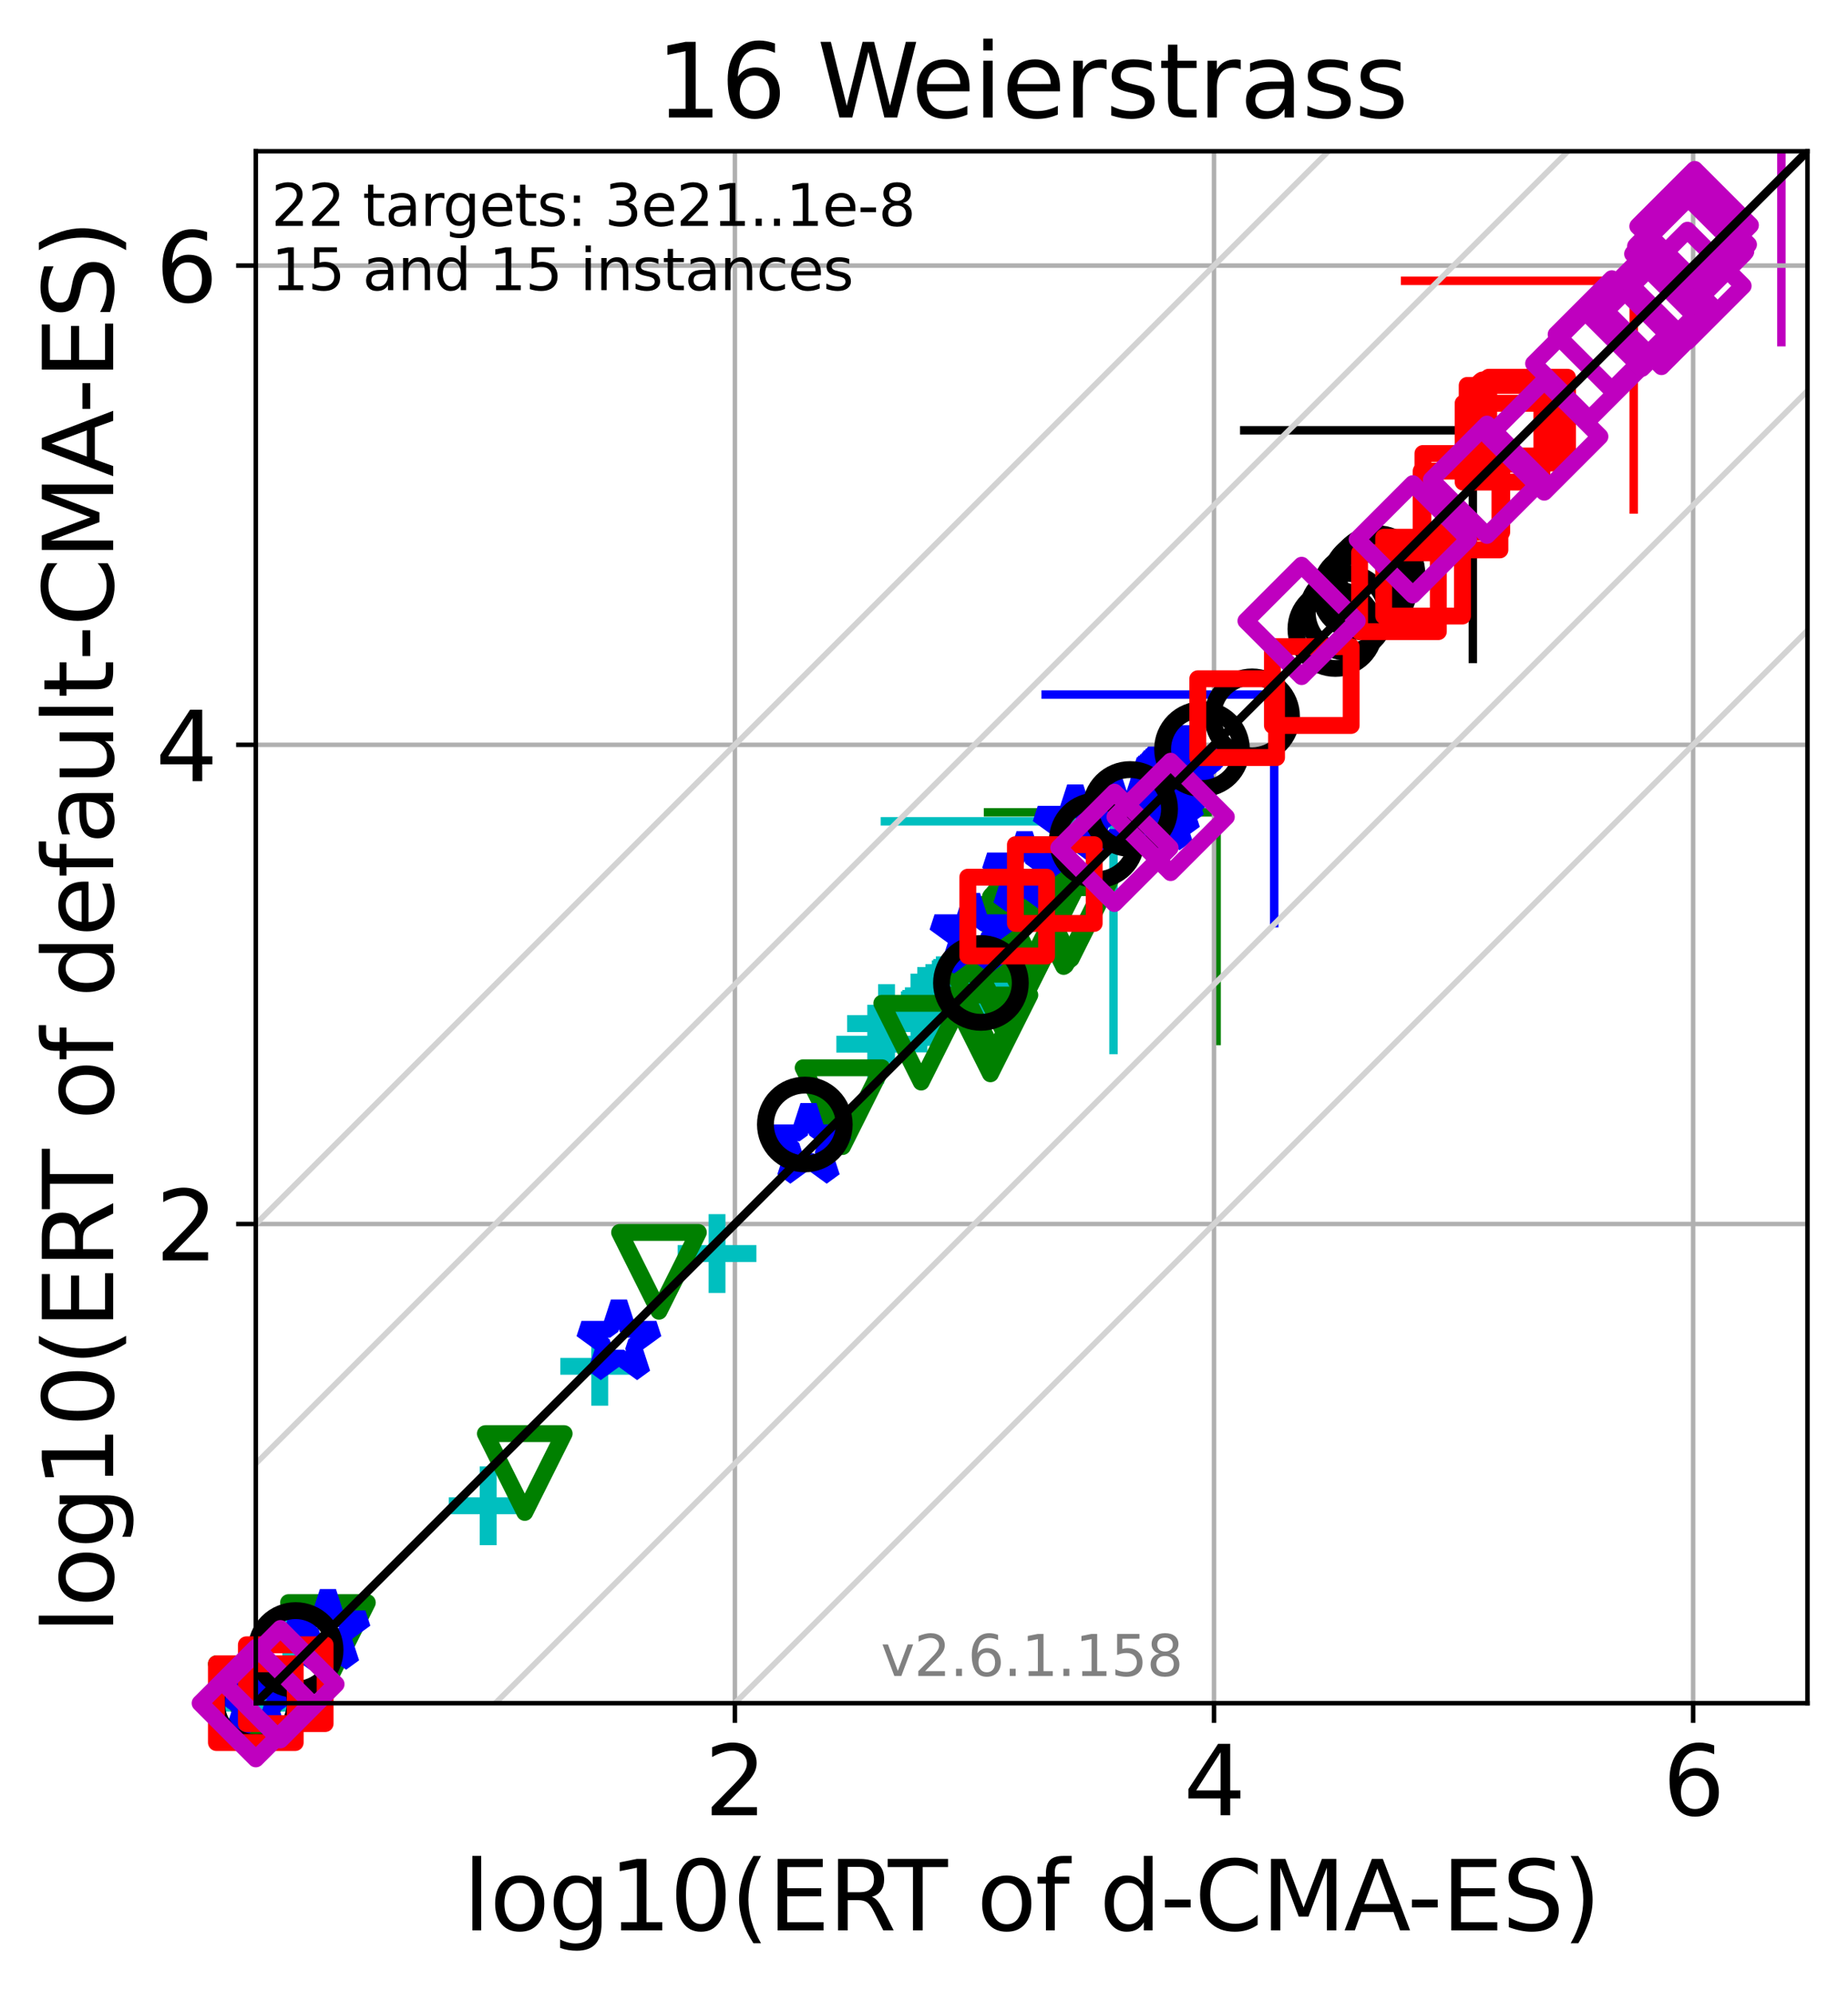 <?xml version="1.0" encoding="utf-8" standalone="no"?>
<!DOCTYPE svg PUBLIC "-//W3C//DTD SVG 1.1//EN"
  "http://www.w3.org/Graphics/SVG/1.1/DTD/svg11.dtd">
<svg xmlns:xlink="http://www.w3.org/1999/xlink" width="328.469pt" height="353.783pt" viewBox="0 0 328.469 353.783" xmlns="http://www.w3.org/2000/svg" version="1.1">
 <defs>
  <style type="text/css">*{stroke-linejoin: round; stroke-linecap: butt}</style>
 </defs>
 <g id="figure_1">
  <g id="patch_1">
   <path d="M 0 353.783 
L 328.469 353.783 
L 328.469 0 
L 0 0 
z
" style="fill: #ffffff"/>
  </g>
  <g id="axes_1">
   <g id="patch_2">
    <path d="M 45.469 302.677 
L 321.269 302.677 
L 321.269 26.877 
L 45.469 26.877 
z
" style="fill: #ffffff"/>
   </g>
   <g id="line2d_1">
    <path d="M 197.916 186.588 
L 197.916 145.958 
" clip-path="url(#p8fe6a2d545)" style="fill: none; stroke: #00bfbf; stroke-width: 1.5; stroke-linecap: square"/>
   </g>
   <g id="line2d_2">
    <path d="M 157.286 145.958 
L 197.916 145.958 
" clip-path="url(#p8fe6a2d545)" style="fill: none; stroke: #00bfbf; stroke-width: 1.5; stroke-linecap: square"/>
   </g>
   <g id="line2d_3">
    <path d="M 216.243 184.996 
L 216.243 144.366 
" clip-path="url(#p8fe6a2d545)" style="fill: none; stroke: #008000; stroke-width: 1.5; stroke-linecap: square"/>
   </g>
   <g id="line2d_4">
    <path d="M 175.612 144.366 
L 216.243 144.366 
" clip-path="url(#p8fe6a2d545)" style="fill: none; stroke: #008000; stroke-width: 1.5; stroke-linecap: square"/>
   </g>
   <g id="line2d_5">
    <path d="M 226.484 164.065 
L 226.484 123.434 
" clip-path="url(#p8fe6a2d545)" style="fill: none; stroke: #0000ff; stroke-width: 1.5; stroke-linecap: square"/>
   </g>
   <g id="line2d_6">
    <path d="M 185.854 123.434 
L 226.484 123.434 
" clip-path="url(#p8fe6a2d545)" style="fill: none; stroke: #0000ff; stroke-width: 1.5; stroke-linecap: square"/>
   </g>
   <g id="line2d_7">
    <path d="M 261.787 117.1 
L 261.787 76.469 
" clip-path="url(#p8fe6a2d545)" style="fill: none; stroke: #000000; stroke-width: 1.5; stroke-linecap: square"/>
   </g>
   <g id="line2d_8">
    <path d="M 221.156 76.469 
L 261.787 76.469 
" clip-path="url(#p8fe6a2d545)" style="fill: none; stroke: #000000; stroke-width: 1.5; stroke-linecap: square"/>
   </g>
   <g id="line2d_9">
    <path d="M 290.379 90.537 
L 290.379 49.906 
" clip-path="url(#p8fe6a2d545)" style="fill: none; stroke: #ff0000; stroke-width: 1.5; stroke-linecap: square"/>
   </g>
   <g id="line2d_10">
    <path d="M 249.748 49.906 
L 290.379 49.906 
" clip-path="url(#p8fe6a2d545)" style="fill: none; stroke: #ff0000; stroke-width: 1.5; stroke-linecap: square"/>
   </g>
   <g id="line2d_11">
    <path d="M 316.629 60.813 
L 316.629 20.182 
" clip-path="url(#p8fe6a2d545)" style="fill: none; stroke: #bf00bf; stroke-width: 1.5; stroke-linecap: square"/>
   </g>
   <g id="line2d_12">
    <path d="M 275.998 20.182 
L 316.629 20.182 
" clip-path="url(#p8fe6a2d545)" style="fill: none; stroke: #bf00bf; stroke-width: 1.5; stroke-linecap: square"/>
   </g>
   <g id="matplotlib.axis_1">
    <g id="xtick_1">
     <g id="line2d_13">
      <path d="M 130.627 302.677 
L 130.627 26.877 
" clip-path="url(#p8fe6a2d545)" style="fill: none; stroke: #b0b0b0; stroke-width: 0.8; stroke-linecap: square"/>
     </g>
     <g id="line2d_14">
      <defs>
       <path id="m1933fa9eb8" d="M 0 0 
L 0 3.5 
" style="stroke: #000000; stroke-width: 0.8"/>
      </defs>
      <g>
       <use xlink:href="#m1933fa9eb8" x="130.627" y="302.677" style="stroke: #000000; stroke-width: 0.8"/>
      </g>
     </g>
     <g id="text_1">
      <!-- 2 -->
      <g transform="translate(125.219 322.595)scale(0.17 -0.17)">
       <defs>
        <path id="DejaVuSans-32" d="M 1228 531 
L 3431 531 
L 3431 0 
L 469 0 
L 469 531 
Q 828 903 1448 1529 
Q 2069 2156 2228 2338 
Q 2531 2678 2651 2914 
Q 2772 3150 2772 3378 
Q 2772 3750 2511 3984 
Q 2250 4219 1831 4219 
Q 1534 4219 1204 4116 
Q 875 4013 500 3803 
L 500 4441 
Q 881 4594 1212 4672 
Q 1544 4750 1819 4750 
Q 2544 4750 2975 4387 
Q 3406 4025 3406 3419 
Q 3406 3131 3298 2873 
Q 3191 2616 2906 2266 
Q 2828 2175 2409 1742 
Q 1991 1309 1228 531 
z
" transform="scale(0.016)"/>
       </defs>
       <use xlink:href="#DejaVuSans-32"/>
      </g>
     </g>
    </g>
    <g id="xtick_2">
     <g id="line2d_15">
      <path d="M 215.784 302.677 
L 215.784 26.877 
" clip-path="url(#p8fe6a2d545)" style="fill: none; stroke: #b0b0b0; stroke-width: 0.8; stroke-linecap: square"/>
     </g>
     <g id="line2d_16">
      <g>
       <use xlink:href="#m1933fa9eb8" x="215.784" y="302.677" style="stroke: #000000; stroke-width: 0.8"/>
      </g>
     </g>
     <g id="text_2">
      <!-- 4 -->
      <g transform="translate(210.376 322.595)scale(0.17 -0.17)">
       <defs>
        <path id="DejaVuSans-34" d="M 2419 4116 
L 825 1625 
L 2419 1625 
L 2419 4116 
z
M 2253 4666 
L 3047 4666 
L 3047 1625 
L 3713 1625 
L 3713 1100 
L 3047 1100 
L 3047 0 
L 2419 0 
L 2419 1100 
L 313 1100 
L 313 1709 
L 2253 4666 
z
" transform="scale(0.016)"/>
       </defs>
       <use xlink:href="#DejaVuSans-34"/>
      </g>
     </g>
    </g>
    <g id="xtick_3">
     <g id="line2d_17">
      <path d="M 300.942 302.677 
L 300.942 26.877 
" clip-path="url(#p8fe6a2d545)" style="fill: none; stroke: #b0b0b0; stroke-width: 0.8; stroke-linecap: square"/>
     </g>
     <g id="line2d_18">
      <g>
       <use xlink:href="#m1933fa9eb8" x="300.942" y="302.677" style="stroke: #000000; stroke-width: 0.8"/>
      </g>
     </g>
     <g id="text_3">
      <!-- 6 -->
      <g transform="translate(295.534 322.595)scale(0.17 -0.17)">
       <defs>
        <path id="DejaVuSans-36" d="M 2113 2584 
Q 1688 2584 1439 2293 
Q 1191 2003 1191 1497 
Q 1191 994 1439 701 
Q 1688 409 2113 409 
Q 2538 409 2786 701 
Q 3034 994 3034 1497 
Q 3034 2003 2786 2293 
Q 2538 2584 2113 2584 
z
M 3366 4563 
L 3366 3988 
Q 3128 4100 2886 4159 
Q 2644 4219 2406 4219 
Q 1781 4219 1451 3797 
Q 1122 3375 1075 2522 
Q 1259 2794 1537 2939 
Q 1816 3084 2150 3084 
Q 2853 3084 3261 2657 
Q 3669 2231 3669 1497 
Q 3669 778 3244 343 
Q 2819 -91 2113 -91 
Q 1303 -91 875 529 
Q 447 1150 447 2328 
Q 447 3434 972 4092 
Q 1497 4750 2381 4750 
Q 2619 4750 2861 4703 
Q 3103 4656 3366 4563 
z
" transform="scale(0.016)"/>
       </defs>
       <use xlink:href="#DejaVuSans-36"/>
      </g>
     </g>
    </g>
    <g id="text_4">
     <!-- log10(ERT of d-CMA-ES) -->
     <g transform="translate(82.324 343.047)scale(0.17 -0.17)">
      <defs>
       <path id="DejaVuSans-6c" d="M 603 4863 
L 1178 4863 
L 1178 0 
L 603 0 
L 603 4863 
z
" transform="scale(0.016)"/>
       <path id="DejaVuSans-6f" d="M 1959 3097 
Q 1497 3097 1228 2736 
Q 959 2375 959 1747 
Q 959 1119 1226 758 
Q 1494 397 1959 397 
Q 2419 397 2687 759 
Q 2956 1122 2956 1747 
Q 2956 2369 2687 2733 
Q 2419 3097 1959 3097 
z
M 1959 3584 
Q 2709 3584 3137 3096 
Q 3566 2609 3566 1747 
Q 3566 888 3137 398 
Q 2709 -91 1959 -91 
Q 1206 -91 779 398 
Q 353 888 353 1747 
Q 353 2609 779 3096 
Q 1206 3584 1959 3584 
z
" transform="scale(0.016)"/>
       <path id="DejaVuSans-67" d="M 2906 1791 
Q 2906 2416 2648 2759 
Q 2391 3103 1925 3103 
Q 1463 3103 1205 2759 
Q 947 2416 947 1791 
Q 947 1169 1205 825 
Q 1463 481 1925 481 
Q 2391 481 2648 825 
Q 2906 1169 2906 1791 
z
M 3481 434 
Q 3481 -459 3084 -895 
Q 2688 -1331 1869 -1331 
Q 1566 -1331 1297 -1286 
Q 1028 -1241 775 -1147 
L 775 -588 
Q 1028 -725 1275 -790 
Q 1522 -856 1778 -856 
Q 2344 -856 2625 -561 
Q 2906 -266 2906 331 
L 2906 616 
Q 2728 306 2450 153 
Q 2172 0 1784 0 
Q 1141 0 747 490 
Q 353 981 353 1791 
Q 353 2603 747 3093 
Q 1141 3584 1784 3584 
Q 2172 3584 2450 3431 
Q 2728 3278 2906 2969 
L 2906 3500 
L 3481 3500 
L 3481 434 
z
" transform="scale(0.016)"/>
       <path id="DejaVuSans-31" d="M 794 531 
L 1825 531 
L 1825 4091 
L 703 3866 
L 703 4441 
L 1819 4666 
L 2450 4666 
L 2450 531 
L 3481 531 
L 3481 0 
L 794 0 
L 794 531 
z
" transform="scale(0.016)"/>
       <path id="DejaVuSans-30" d="M 2034 4250 
Q 1547 4250 1301 3770 
Q 1056 3291 1056 2328 
Q 1056 1369 1301 889 
Q 1547 409 2034 409 
Q 2525 409 2770 889 
Q 3016 1369 3016 2328 
Q 3016 3291 2770 3770 
Q 2525 4250 2034 4250 
z
M 2034 4750 
Q 2819 4750 3233 4129 
Q 3647 3509 3647 2328 
Q 3647 1150 3233 529 
Q 2819 -91 2034 -91 
Q 1250 -91 836 529 
Q 422 1150 422 2328 
Q 422 3509 836 4129 
Q 1250 4750 2034 4750 
z
" transform="scale(0.016)"/>
       <path id="DejaVuSans-28" d="M 1984 4856 
Q 1566 4138 1362 3434 
Q 1159 2731 1159 2009 
Q 1159 1288 1364 580 
Q 1569 -128 1984 -844 
L 1484 -844 
Q 1016 -109 783 600 
Q 550 1309 550 2009 
Q 550 2706 781 3412 
Q 1013 4119 1484 4856 
L 1984 4856 
z
" transform="scale(0.016)"/>
       <path id="DejaVuSans-45" d="M 628 4666 
L 3578 4666 
L 3578 4134 
L 1259 4134 
L 1259 2753 
L 3481 2753 
L 3481 2222 
L 1259 2222 
L 1259 531 
L 3634 531 
L 3634 0 
L 628 0 
L 628 4666 
z
" transform="scale(0.016)"/>
       <path id="DejaVuSans-52" d="M 2841 2188 
Q 3044 2119 3236 1894 
Q 3428 1669 3622 1275 
L 4263 0 
L 3584 0 
L 2988 1197 
Q 2756 1666 2539 1819 
Q 2322 1972 1947 1972 
L 1259 1972 
L 1259 0 
L 628 0 
L 628 4666 
L 2053 4666 
Q 2853 4666 3247 4331 
Q 3641 3997 3641 3322 
Q 3641 2881 3436 2590 
Q 3231 2300 2841 2188 
z
M 1259 4147 
L 1259 2491 
L 2053 2491 
Q 2509 2491 2742 2702 
Q 2975 2913 2975 3322 
Q 2975 3731 2742 3939 
Q 2509 4147 2053 4147 
L 1259 4147 
z
" transform="scale(0.016)"/>
       <path id="DejaVuSans-54" d="M -19 4666 
L 3928 4666 
L 3928 4134 
L 2272 4134 
L 2272 0 
L 1638 0 
L 1638 4134 
L -19 4134 
L -19 4666 
z
" transform="scale(0.016)"/>
       <path id="DejaVuSans-20" transform="scale(0.016)"/>
       <path id="DejaVuSans-66" d="M 2375 4863 
L 2375 4384 
L 1825 4384 
Q 1516 4384 1395 4259 
Q 1275 4134 1275 3809 
L 1275 3500 
L 2222 3500 
L 2222 3053 
L 1275 3053 
L 1275 0 
L 697 0 
L 697 3053 
L 147 3053 
L 147 3500 
L 697 3500 
L 697 3744 
Q 697 4328 969 4595 
Q 1241 4863 1831 4863 
L 2375 4863 
z
" transform="scale(0.016)"/>
       <path id="DejaVuSans-64" d="M 2906 2969 
L 2906 4863 
L 3481 4863 
L 3481 0 
L 2906 0 
L 2906 525 
Q 2725 213 2448 61 
Q 2172 -91 1784 -91 
Q 1150 -91 751 415 
Q 353 922 353 1747 
Q 353 2572 751 3078 
Q 1150 3584 1784 3584 
Q 2172 3584 2448 3432 
Q 2725 3281 2906 2969 
z
M 947 1747 
Q 947 1113 1208 752 
Q 1469 391 1925 391 
Q 2381 391 2643 752 
Q 2906 1113 2906 1747 
Q 2906 2381 2643 2742 
Q 2381 3103 1925 3103 
Q 1469 3103 1208 2742 
Q 947 2381 947 1747 
z
" transform="scale(0.016)"/>
       <path id="DejaVuSans-2d" d="M 313 2009 
L 1997 2009 
L 1997 1497 
L 313 1497 
L 313 2009 
z
" transform="scale(0.016)"/>
       <path id="DejaVuSans-43" d="M 4122 4306 
L 4122 3641 
Q 3803 3938 3442 4084 
Q 3081 4231 2675 4231 
Q 1875 4231 1450 3742 
Q 1025 3253 1025 2328 
Q 1025 1406 1450 917 
Q 1875 428 2675 428 
Q 3081 428 3442 575 
Q 3803 722 4122 1019 
L 4122 359 
Q 3791 134 3420 21 
Q 3050 -91 2638 -91 
Q 1578 -91 968 557 
Q 359 1206 359 2328 
Q 359 3453 968 4101 
Q 1578 4750 2638 4750 
Q 3056 4750 3426 4639 
Q 3797 4528 4122 4306 
z
" transform="scale(0.016)"/>
       <path id="DejaVuSans-4d" d="M 628 4666 
L 1569 4666 
L 2759 1491 
L 3956 4666 
L 4897 4666 
L 4897 0 
L 4281 0 
L 4281 4097 
L 3078 897 
L 2444 897 
L 1241 4097 
L 1241 0 
L 628 0 
L 628 4666 
z
" transform="scale(0.016)"/>
       <path id="DejaVuSans-41" d="M 2188 4044 
L 1331 1722 
L 3047 1722 
L 2188 4044 
z
M 1831 4666 
L 2547 4666 
L 4325 0 
L 3669 0 
L 3244 1197 
L 1141 1197 
L 716 0 
L 50 0 
L 1831 4666 
z
" transform="scale(0.016)"/>
       <path id="DejaVuSans-53" d="M 3425 4513 
L 3425 3897 
Q 3066 4069 2747 4153 
Q 2428 4238 2131 4238 
Q 1616 4238 1336 4038 
Q 1056 3838 1056 3469 
Q 1056 3159 1242 3001 
Q 1428 2844 1947 2747 
L 2328 2669 
Q 3034 2534 3370 2195 
Q 3706 1856 3706 1288 
Q 3706 609 3251 259 
Q 2797 -91 1919 -91 
Q 1588 -91 1214 -16 
Q 841 59 441 206 
L 441 856 
Q 825 641 1194 531 
Q 1563 422 1919 422 
Q 2459 422 2753 634 
Q 3047 847 3047 1241 
Q 3047 1584 2836 1778 
Q 2625 1972 2144 2069 
L 1759 2144 
Q 1053 2284 737 2584 
Q 422 2884 422 3419 
Q 422 4038 858 4394 
Q 1294 4750 2059 4750 
Q 2388 4750 2728 4690 
Q 3069 4631 3425 4513 
z
" transform="scale(0.016)"/>
       <path id="DejaVuSans-29" d="M 513 4856 
L 1013 4856 
Q 1481 4119 1714 3412 
Q 1947 2706 1947 2009 
Q 1947 1309 1714 600 
Q 1481 -109 1013 -844 
L 513 -844 
Q 928 -128 1133 580 
Q 1338 1288 1338 2009 
Q 1338 2731 1133 3434 
Q 928 4138 513 4856 
z
" transform="scale(0.016)"/>
      </defs>
      <use xlink:href="#DejaVuSans-6c"/>
      <use xlink:href="#DejaVuSans-6f" x="27.783"/>
      <use xlink:href="#DejaVuSans-67" x="88.965"/>
      <use xlink:href="#DejaVuSans-31" x="152.441"/>
      <use xlink:href="#DejaVuSans-30" x="216.064"/>
      <use xlink:href="#DejaVuSans-28" x="279.688"/>
      <use xlink:href="#DejaVuSans-45" x="318.701"/>
      <use xlink:href="#DejaVuSans-52" x="381.885"/>
      <use xlink:href="#DejaVuSans-54" x="444.117"/>
      <use xlink:href="#DejaVuSans-20" x="505.201"/>
      <use xlink:href="#DejaVuSans-6f" x="536.988"/>
      <use xlink:href="#DejaVuSans-66" x="598.17"/>
      <use xlink:href="#DejaVuSans-20" x="633.375"/>
      <use xlink:href="#DejaVuSans-64" x="665.162"/>
      <use xlink:href="#DejaVuSans-2d" x="728.639"/>
      <use xlink:href="#DejaVuSans-43" x="764.723"/>
      <use xlink:href="#DejaVuSans-4d" x="834.547"/>
      <use xlink:href="#DejaVuSans-41" x="920.826"/>
      <use xlink:href="#DejaVuSans-2d" x="986.984"/>
      <use xlink:href="#DejaVuSans-45" x="1023.068"/>
      <use xlink:href="#DejaVuSans-53" x="1086.252"/>
      <use xlink:href="#DejaVuSans-29" x="1149.729"/>
     </g>
    </g>
   </g>
   <g id="matplotlib.axis_2">
    <g id="ytick_1">
     <g id="line2d_19">
      <path d="M 45.469 217.52 
L 321.269 217.52 
" clip-path="url(#p8fe6a2d545)" style="fill: none; stroke: #b0b0b0; stroke-width: 0.8; stroke-linecap: square"/>
     </g>
     <g id="line2d_20">
      <defs>
       <path id="mabf3a141b1" d="M 0 0 
L -3.5 0 
" style="stroke: #000000; stroke-width: 0.8"/>
      </defs>
      <g>
       <use xlink:href="#mabf3a141b1" x="45.469" y="217.52" style="stroke: #000000; stroke-width: 0.8"/>
      </g>
     </g>
     <g id="text_5">
      <!-- 2 -->
      <g transform="translate(27.653 223.978)scale(0.17 -0.17)">
       <use xlink:href="#DejaVuSans-32"/>
      </g>
     </g>
    </g>
    <g id="ytick_2">
     <g id="line2d_21">
      <path d="M 45.469 132.362 
L 321.269 132.362 
" clip-path="url(#p8fe6a2d545)" style="fill: none; stroke: #b0b0b0; stroke-width: 0.8; stroke-linecap: square"/>
     </g>
     <g id="line2d_22">
      <g>
       <use xlink:href="#mabf3a141b1" x="45.469" y="132.362" style="stroke: #000000; stroke-width: 0.8"/>
      </g>
     </g>
     <g id="text_6">
      <!-- 4 -->
      <g transform="translate(27.653 138.821)scale(0.17 -0.17)">
       <use xlink:href="#DejaVuSans-34"/>
      </g>
     </g>
    </g>
    <g id="ytick_3">
     <g id="line2d_23">
      <path d="M 45.469 47.204 
L 321.269 47.204 
" clip-path="url(#p8fe6a2d545)" style="fill: none; stroke: #b0b0b0; stroke-width: 0.8; stroke-linecap: square"/>
     </g>
     <g id="line2d_24">
      <g>
       <use xlink:href="#mabf3a141b1" x="45.469" y="47.204" style="stroke: #000000; stroke-width: 0.8"/>
      </g>
     </g>
     <g id="text_7">
      <!-- 6 -->
      <g transform="translate(27.653 53.663)scale(0.17 -0.17)">
       <use xlink:href="#DejaVuSans-36"/>
      </g>
     </g>
    </g>
    <g id="text_8">
     <!-- log10(ERT of default-CMA-ES) -->
     <g transform="translate(20.117 290.334)rotate(-90)scale(0.17 -0.17)">
      <defs>
       <path id="DejaVuSans-65" d="M 3597 1894 
L 3597 1613 
L 953 1613 
Q 991 1019 1311 708 
Q 1631 397 2203 397 
Q 2534 397 2845 478 
Q 3156 559 3463 722 
L 3463 178 
Q 3153 47 2828 -22 
Q 2503 -91 2169 -91 
Q 1331 -91 842 396 
Q 353 884 353 1716 
Q 353 2575 817 3079 
Q 1281 3584 2069 3584 
Q 2775 3584 3186 3129 
Q 3597 2675 3597 1894 
z
M 3022 2063 
Q 3016 2534 2758 2815 
Q 2500 3097 2075 3097 
Q 1594 3097 1305 2825 
Q 1016 2553 972 2059 
L 3022 2063 
z
" transform="scale(0.016)"/>
       <path id="DejaVuSans-61" d="M 2194 1759 
Q 1497 1759 1228 1600 
Q 959 1441 959 1056 
Q 959 750 1161 570 
Q 1363 391 1709 391 
Q 2188 391 2477 730 
Q 2766 1069 2766 1631 
L 2766 1759 
L 2194 1759 
z
M 3341 1997 
L 3341 0 
L 2766 0 
L 2766 531 
Q 2569 213 2275 61 
Q 1981 -91 1556 -91 
Q 1019 -91 701 211 
Q 384 513 384 1019 
Q 384 1609 779 1909 
Q 1175 2209 1959 2209 
L 2766 2209 
L 2766 2266 
Q 2766 2663 2505 2880 
Q 2244 3097 1772 3097 
Q 1472 3097 1187 3025 
Q 903 2953 641 2809 
L 641 3341 
Q 956 3463 1253 3523 
Q 1550 3584 1831 3584 
Q 2591 3584 2966 3190 
Q 3341 2797 3341 1997 
z
" transform="scale(0.016)"/>
       <path id="DejaVuSans-75" d="M 544 1381 
L 544 3500 
L 1119 3500 
L 1119 1403 
Q 1119 906 1312 657 
Q 1506 409 1894 409 
Q 2359 409 2629 706 
Q 2900 1003 2900 1516 
L 2900 3500 
L 3475 3500 
L 3475 0 
L 2900 0 
L 2900 538 
Q 2691 219 2414 64 
Q 2138 -91 1772 -91 
Q 1169 -91 856 284 
Q 544 659 544 1381 
z
M 1991 3584 
L 1991 3584 
z
" transform="scale(0.016)"/>
       <path id="DejaVuSans-74" d="M 1172 4494 
L 1172 3500 
L 2356 3500 
L 2356 3053 
L 1172 3053 
L 1172 1153 
Q 1172 725 1289 603 
Q 1406 481 1766 481 
L 2356 481 
L 2356 0 
L 1766 0 
Q 1100 0 847 248 
Q 594 497 594 1153 
L 594 3053 
L 172 3053 
L 172 3500 
L 594 3500 
L 594 4494 
L 1172 4494 
z
" transform="scale(0.016)"/>
      </defs>
      <use xlink:href="#DejaVuSans-6c"/>
      <use xlink:href="#DejaVuSans-6f" x="27.783"/>
      <use xlink:href="#DejaVuSans-67" x="88.965"/>
      <use xlink:href="#DejaVuSans-31" x="152.441"/>
      <use xlink:href="#DejaVuSans-30" x="216.064"/>
      <use xlink:href="#DejaVuSans-28" x="279.688"/>
      <use xlink:href="#DejaVuSans-45" x="318.701"/>
      <use xlink:href="#DejaVuSans-52" x="381.885"/>
      <use xlink:href="#DejaVuSans-54" x="444.117"/>
      <use xlink:href="#DejaVuSans-20" x="505.201"/>
      <use xlink:href="#DejaVuSans-6f" x="536.988"/>
      <use xlink:href="#DejaVuSans-66" x="598.17"/>
      <use xlink:href="#DejaVuSans-20" x="633.375"/>
      <use xlink:href="#DejaVuSans-64" x="665.162"/>
      <use xlink:href="#DejaVuSans-65" x="728.639"/>
      <use xlink:href="#DejaVuSans-66" x="790.162"/>
      <use xlink:href="#DejaVuSans-61" x="825.367"/>
      <use xlink:href="#DejaVuSans-75" x="886.646"/>
      <use xlink:href="#DejaVuSans-6c" x="950.025"/>
      <use xlink:href="#DejaVuSans-74" x="977.809"/>
      <use xlink:href="#DejaVuSans-2d" x="1017.018"/>
      <use xlink:href="#DejaVuSans-43" x="1053.102"/>
      <use xlink:href="#DejaVuSans-4d" x="1122.926"/>
      <use xlink:href="#DejaVuSans-41" x="1209.205"/>
      <use xlink:href="#DejaVuSans-2d" x="1275.363"/>
      <use xlink:href="#DejaVuSans-45" x="1311.447"/>
      <use xlink:href="#DejaVuSans-53" x="1374.631"/>
      <use xlink:href="#DejaVuSans-29" x="1438.107"/>
     </g>
    </g>
   </g>
   <g id="line2d_25">
    <defs>
     <path id="mf37c56d6c2" d="M -7 0 
L 7 0 
M 0 7 
L 0 -7 
" style="stroke: #00bfbf; stroke-width: 3"/>
    </defs>
    <g>
     <use xlink:href="#mf37c56d6c2" x="45.469" y="302.677" style="fill-opacity: 0; stroke: #00bfbf; stroke-width: 3"/>
     <use xlink:href="#mf37c56d6c2" x="51.691" y="291.808" style="fill-opacity: 0; stroke: #00bfbf; stroke-width: 3"/>
     <use xlink:href="#mf37c56d6c2" x="86.772" y="267.596" style="fill-opacity: 0; stroke: #00bfbf; stroke-width: 3"/>
     <use xlink:href="#mf37c56d6c2" x="106.597" y="242.813" style="fill-opacity: 0; stroke: #00bfbf; stroke-width: 3"/>
     <use xlink:href="#mf37c56d6c2" x="127.447" y="222.774" style="fill-opacity: 0; stroke: #00bfbf; stroke-width: 3"/>
     <use xlink:href="#mf37c56d6c2" x="155.657" y="185.562" style="fill-opacity: 0; stroke: #00bfbf; stroke-width: 3"/>
     <use xlink:href="#mf37c56d6c2" x="157.573" y="181.906" style="fill-opacity: 0; stroke: #00bfbf; stroke-width: 3"/>
     <use xlink:href="#mf37c56d6c2" x="163.329" y="180.029" style="fill-opacity: 0; stroke: #00bfbf; stroke-width: 3"/>
     <use xlink:href="#mf37c56d6c2" x="164.538" y="178.868" style="fill-opacity: 0; stroke: #00bfbf; stroke-width: 3"/>
     <use xlink:href="#mf37c56d6c2" x="165.981" y="178.345" style="fill-opacity: 0; stroke: #00bfbf; stroke-width: 3"/>
     <use xlink:href="#mf37c56d6c2" x="167.126" y="177.685" style="fill-opacity: 0; stroke: #00bfbf; stroke-width: 3"/>
     <use xlink:href="#mf37c56d6c2" x="167.381" y="177.424" style="fill-opacity: 0; stroke: #00bfbf; stroke-width: 3"/>
     <use xlink:href="#mf37c56d6c2" x="167.843" y="176.962" style="fill-opacity: 0; stroke: #00bfbf; stroke-width: 3"/>
     <use xlink:href="#mf37c56d6c2" x="173.16" y="176.512" style="fill-opacity: 0; stroke: #00bfbf; stroke-width: 3"/>
     <use xlink:href="#mf37c56d6c2" x="173.447" y="176.193" style="fill-opacity: 0; stroke: #00bfbf; stroke-width: 3"/>
     <use xlink:href="#mf37c56d6c2" x="173.941" y="175.589" style="fill-opacity: 0; stroke: #00bfbf; stroke-width: 3"/>
     <use xlink:href="#mf37c56d6c2" x="174.395" y="175.198" style="fill-opacity: 0; stroke: #00bfbf; stroke-width: 3"/>
     <use xlink:href="#mf37c56d6c2" x="174.816" y="175.109" style="fill-opacity: 0; stroke: #00bfbf; stroke-width: 3"/>
     <use xlink:href="#mf37c56d6c2" x="175.329" y="174.622" style="fill-opacity: 0; stroke: #00bfbf; stroke-width: 3"/>
     <use xlink:href="#mf37c56d6c2" x="175.573" y="174.306" style="fill-opacity: 0; stroke: #00bfbf; stroke-width: 3"/>
     <use xlink:href="#mf37c56d6c2" x="175.887" y="173.94" style="fill-opacity: 0; stroke: #00bfbf; stroke-width: 3"/>
     <use xlink:href="#mf37c56d6c2" x="176.111" y="173.751" style="fill-opacity: 0; stroke: #00bfbf; stroke-width: 3"/>
    </g>
   </g>
   <g id="line2d_26">
    <defs>
     <path id="mb32321532d" d="M -0 7 
L 7 -7 
L -7 -7 
z
" style="stroke: #008000; stroke-width: 3; stroke-linejoin: miter"/>
    </defs>
    <g>
     <use xlink:href="#mb32321532d" x="45.469" y="302.677" style="fill-opacity: 0; stroke: #008000; stroke-width: 3; stroke-linejoin: miter"/>
     <use xlink:href="#mb32321532d" x="58.287" y="291.808" style="fill-opacity: 0; stroke: #008000; stroke-width: 3; stroke-linejoin: miter"/>
     <use xlink:href="#mb32321532d" x="93.275" y="261.775" style="fill-opacity: 0; stroke: #008000; stroke-width: 3; stroke-linejoin: miter"/>
     <use xlink:href="#mb32321532d" x="117.131" y="226.024" style="fill-opacity: 0; stroke: #008000; stroke-width: 3; stroke-linejoin: miter"/>
     <use xlink:href="#mb32321532d" x="149.758" y="196.758" style="fill-opacity: 0; stroke: #008000; stroke-width: 3; stroke-linejoin: miter"/>
     <use xlink:href="#mb32321532d" x="163.733" y="185.301" style="fill-opacity: 0; stroke: #008000; stroke-width: 3; stroke-linejoin: miter"/>
     <use xlink:href="#mb32321532d" x="176.041" y="183.83" style="fill-opacity: 0; stroke: #008000; stroke-width: 3; stroke-linejoin: miter"/>
     <use xlink:href="#mb32321532d" x="176.682" y="180.131" style="fill-opacity: 0; stroke: #008000; stroke-width: 3; stroke-linejoin: miter"/>
     <use xlink:href="#mb32321532d" x="178.706" y="176.919" style="fill-opacity: 0; stroke: #008000; stroke-width: 3; stroke-linejoin: miter"/>
     <use xlink:href="#mb32321532d" x="179.175" y="175.987" style="fill-opacity: 0; stroke: #008000; stroke-width: 3; stroke-linejoin: miter"/>
     <use xlink:href="#mb32321532d" x="181.054" y="168.257" style="fill-opacity: 0; stroke: #008000; stroke-width: 3; stroke-linejoin: miter"/>
     <use xlink:href="#mb32321532d" x="181.647" y="167.745" style="fill-opacity: 0; stroke: #008000; stroke-width: 3; stroke-linejoin: miter"/>
     <use xlink:href="#mb32321532d" x="183.034" y="166.389" style="fill-opacity: 0; stroke: #008000; stroke-width: 3; stroke-linejoin: miter"/>
     <use xlink:href="#mb32321532d" x="183.28" y="166.053" style="fill-opacity: 0; stroke: #008000; stroke-width: 3; stroke-linejoin: miter"/>
     <use xlink:href="#mb32321532d" x="183.716" y="165.562" style="fill-opacity: 0; stroke: #008000; stroke-width: 3; stroke-linejoin: miter"/>
     <use xlink:href="#mb32321532d" x="184.107" y="165.099" style="fill-opacity: 0; stroke: #008000; stroke-width: 3; stroke-linejoin: miter"/>
     <use xlink:href="#mb32321532d" x="189.058" y="164.753" style="fill-opacity: 0; stroke: #008000; stroke-width: 3; stroke-linejoin: miter"/>
     <use xlink:href="#mb32321532d" x="189.369" y="164.541" style="fill-opacity: 0; stroke: #008000; stroke-width: 3; stroke-linejoin: miter"/>
     <use xlink:href="#mb32321532d" x="189.634" y="164.092" style="fill-opacity: 0; stroke: #008000; stroke-width: 3; stroke-linejoin: miter"/>
     <use xlink:href="#mb32321532d" x="189.764" y="163.869" style="fill-opacity: 0; stroke: #008000; stroke-width: 3; stroke-linejoin: miter"/>
     <use xlink:href="#mb32321532d" x="190.121" y="163.575" style="fill-opacity: 0; stroke: #008000; stroke-width: 3; stroke-linejoin: miter"/>
     <use xlink:href="#mb32321532d" x="190.381" y="163.392" style="fill-opacity: 0; stroke: #008000; stroke-width: 3; stroke-linejoin: miter"/>
    </g>
   </g>
   <g id="line2d_27">
    <defs>
     <path id="m4bc858e894" d="M 0 -7 
L -1.572 -2.163 
L -6.657 -2.163 
L -2.543 0.826 
L -4.114 5.663 
L -0 2.674 
L 4.114 5.663 
L 2.543 0.826 
L 6.657 -2.163 
L 1.572 -2.163 
z
" style="stroke: #0000ff; stroke-width: 3; stroke-linejoin: bevel"/>
    </defs>
    <g>
     <use xlink:href="#m4bc858e894" x="45.469" y="302.677" style="fill-opacity: 0; stroke: #0000ff; stroke-width: 3; stroke-linejoin: bevel"/>
     <use xlink:href="#m4bc858e894" x="58.287" y="289.86" style="fill-opacity: 0; stroke: #0000ff; stroke-width: 3; stroke-linejoin: bevel"/>
     <use xlink:href="#m4bc858e894" x="110.013" y="238.398" style="fill-opacity: 0; stroke: #0000ff; stroke-width: 3; stroke-linejoin: bevel"/>
     <use xlink:href="#m4bc858e894" x="143.707" y="203.486" style="fill-opacity: 0; stroke: #0000ff; stroke-width: 3; stroke-linejoin: bevel"/>
     <use xlink:href="#m4bc858e894" x="172.766" y="166.149" style="fill-opacity: 0; stroke: #0000ff; stroke-width: 3; stroke-linejoin: bevel"/>
     <use xlink:href="#m4bc858e894" x="182.112" y="155.18" style="fill-opacity: 0; stroke: #0000ff; stroke-width: 3; stroke-linejoin: bevel"/>
     <use xlink:href="#m4bc858e894" x="191.112" y="146.864" style="fill-opacity: 0; stroke: #0000ff; stroke-width: 3; stroke-linejoin: bevel"/>
     <use xlink:href="#m4bc858e894" x="198.132" y="145.874" style="fill-opacity: 0; stroke: #0000ff; stroke-width: 3; stroke-linejoin: bevel"/>
     <use xlink:href="#m4bc858e894" x="203.399" y="144.541" style="fill-opacity: 0; stroke: #0000ff; stroke-width: 3; stroke-linejoin: bevel"/>
     <use xlink:href="#m4bc858e894" x="206.429" y="144.223" style="fill-opacity: 0; stroke: #0000ff; stroke-width: 3; stroke-linejoin: bevel"/>
     <use xlink:href="#m4bc858e894" x="207.72" y="141.734" style="fill-opacity: 0; stroke: #0000ff; stroke-width: 3; stroke-linejoin: bevel"/>
     <use xlink:href="#m4bc858e894" x="208.432" y="139.551" style="fill-opacity: 0; stroke: #0000ff; stroke-width: 3; stroke-linejoin: bevel"/>
     <use xlink:href="#m4bc858e894" x="208.721" y="138.218" style="fill-opacity: 0; stroke: #0000ff; stroke-width: 3; stroke-linejoin: bevel"/>
     <use xlink:href="#m4bc858e894" x="208.982" y="137.958" style="fill-opacity: 0; stroke: #0000ff; stroke-width: 3; stroke-linejoin: bevel"/>
     <use xlink:href="#m4bc858e894" x="209.292" y="137.73" style="fill-opacity: 0; stroke: #0000ff; stroke-width: 3; stroke-linejoin: bevel"/>
     <use xlink:href="#m4bc858e894" x="209.533" y="137.54" style="fill-opacity: 0; stroke: #0000ff; stroke-width: 3; stroke-linejoin: bevel"/>
     <use xlink:href="#m4bc858e894" x="209.756" y="137.26" style="fill-opacity: 0; stroke: #0000ff; stroke-width: 3; stroke-linejoin: bevel"/>
     <use xlink:href="#m4bc858e894" x="209.945" y="137.031" style="fill-opacity: 0; stroke: #0000ff; stroke-width: 3; stroke-linejoin: bevel"/>
     <use xlink:href="#m4bc858e894" x="210.269" y="136.756" style="fill-opacity: 0; stroke: #0000ff; stroke-width: 3; stroke-linejoin: bevel"/>
     <use xlink:href="#m4bc858e894" x="210.386" y="136.646" style="fill-opacity: 0; stroke: #0000ff; stroke-width: 3; stroke-linejoin: bevel"/>
     <use xlink:href="#m4bc858e894" x="210.629" y="136.423" style="fill-opacity: 0; stroke: #0000ff; stroke-width: 3; stroke-linejoin: bevel"/>
     <use xlink:href="#m4bc858e894" x="210.747" y="136.332" style="fill-opacity: 0; stroke: #0000ff; stroke-width: 3; stroke-linejoin: bevel"/>
    </g>
   </g>
   <g id="line2d_28">
    <defs>
     <path id="m13dbcf82ad" d="M 0 7 
C 1.856 7 3.637 6.262 4.95 4.95 
C 6.262 3.637 7 1.856 7 0 
C 7 -1.856 6.262 -3.637 4.95 -4.95 
C 3.637 -6.262 1.856 -7 0 -7 
C -1.856 -7 -3.637 -6.262 -4.95 -4.95 
C -6.262 -3.637 -7 -1.856 -7 0 
C -7 1.856 -6.262 3.637 -4.95 4.95 
C -3.637 6.262 -1.856 7 0 7 
z
" style="stroke: #000000; stroke-width: 3"/>
    </defs>
    <g>
     <use xlink:href="#m13dbcf82ad" x="45.469" y="302.677" style="fill-opacity: 0; stroke: #000000; stroke-width: 3"/>
     <use xlink:href="#m13dbcf82ad" x="52.551" y="293.231" style="fill-opacity: 0; stroke: #000000; stroke-width: 3"/>
     <use xlink:href="#m13dbcf82ad" x="143.052" y="199.836" style="fill-opacity: 0; stroke: #000000; stroke-width: 3"/>
     <use xlink:href="#m13dbcf82ad" x="174.351" y="174.683" style="fill-opacity: 0; stroke: #000000; stroke-width: 3"/>
     <use xlink:href="#m13dbcf82ad" x="194.946" y="149.333" style="fill-opacity: 0; stroke: #000000; stroke-width: 3"/>
     <use xlink:href="#m13dbcf82ad" x="200.874" y="143.766" style="fill-opacity: 0; stroke: #000000; stroke-width: 3"/>
     <use xlink:href="#m13dbcf82ad" x="213.647" y="133.128" style="fill-opacity: 0; stroke: #000000; stroke-width: 3"/>
     <use xlink:href="#m13dbcf82ad" x="222.554" y="127.3" style="fill-opacity: 0; stroke: #000000; stroke-width: 3"/>
     <use xlink:href="#m13dbcf82ad" x="237.347" y="111.786" style="fill-opacity: 0; stroke: #000000; stroke-width: 3"/>
     <use xlink:href="#m13dbcf82ad" x="239.359" y="108.885" style="fill-opacity: 0; stroke: #000000; stroke-width: 3"/>
     <use xlink:href="#m13dbcf82ad" x="241.629" y="105.233" style="fill-opacity: 0; stroke: #000000; stroke-width: 3"/>
     <use xlink:href="#m13dbcf82ad" x="243.136" y="105.042" style="fill-opacity: 0; stroke: #000000; stroke-width: 3"/>
     <use xlink:href="#m13dbcf82ad" x="243.358" y="104.762" style="fill-opacity: 0; stroke: #000000; stroke-width: 3"/>
     <use xlink:href="#m13dbcf82ad" x="243.511" y="103.049" style="fill-opacity: 0; stroke: #000000; stroke-width: 3"/>
     <use xlink:href="#m13dbcf82ad" x="243.744" y="102.843" style="fill-opacity: 0; stroke: #000000; stroke-width: 3"/>
     <use xlink:href="#m13dbcf82ad" x="243.892" y="102.717" style="fill-opacity: 0; stroke: #000000; stroke-width: 3"/>
     <use xlink:href="#m13dbcf82ad" x="244.092" y="102.513" style="fill-opacity: 0; stroke: #000000; stroke-width: 3"/>
     <use xlink:href="#m13dbcf82ad" x="244.247" y="102.399" style="fill-opacity: 0; stroke: #000000; stroke-width: 3"/>
     <use xlink:href="#m13dbcf82ad" x="244.452" y="102.189" style="fill-opacity: 0; stroke: #000000; stroke-width: 3"/>
     <use xlink:href="#m13dbcf82ad" x="244.576" y="102.1" style="fill-opacity: 0; stroke: #000000; stroke-width: 3"/>
     <use xlink:href="#m13dbcf82ad" x="244.72" y="101.922" style="fill-opacity: 0; stroke: #000000; stroke-width: 3"/>
     <use xlink:href="#m13dbcf82ad" x="244.826" y="101.86" style="fill-opacity: 0; stroke: #000000; stroke-width: 3"/>
    </g>
   </g>
   <g id="line2d_29">
    <defs>
     <path id="m18e9d9bfdc" d="M -7 7 
L 7 7 
L 7 -7 
L -7 -7 
z
" style="stroke: #ff0000; stroke-width: 3; stroke-linejoin: miter"/>
    </defs>
    <g>
     <use xlink:href="#m18e9d9bfdc" x="45.469" y="302.677" style="fill-opacity: 0; stroke: #ff0000; stroke-width: 3; stroke-linejoin: miter"/>
     <use xlink:href="#m18e9d9bfdc" x="50.789" y="299.306" style="fill-opacity: 0; stroke: #ff0000; stroke-width: 3; stroke-linejoin: miter"/>
     <use xlink:href="#m18e9d9bfdc" x="179.021" y="162.887" style="fill-opacity: 0; stroke: #ff0000; stroke-width: 3; stroke-linejoin: miter"/>
     <use xlink:href="#m18e9d9bfdc" x="187.483" y="157.108" style="fill-opacity: 0; stroke: #ff0000; stroke-width: 3; stroke-linejoin: miter"/>
     <use xlink:href="#m18e9d9bfdc" x="219.897" y="127.626" style="fill-opacity: 0; stroke: #ff0000; stroke-width: 3; stroke-linejoin: miter"/>
     <use xlink:href="#m18e9d9bfdc" x="233.161" y="121.922" style="fill-opacity: 0; stroke: #ff0000; stroke-width: 3; stroke-linejoin: miter"/>
     <use xlink:href="#m18e9d9bfdc" x="248.654" y="105.248" style="fill-opacity: 0; stroke: #ff0000; stroke-width: 3; stroke-linejoin: miter"/>
     <use xlink:href="#m18e9d9bfdc" x="252.942" y="102.479" style="fill-opacity: 0; stroke: #ff0000; stroke-width: 3; stroke-linejoin: miter"/>
     <use xlink:href="#m18e9d9bfdc" x="259.598" y="90.722" style="fill-opacity: 0; stroke: #ff0000; stroke-width: 3; stroke-linejoin: miter"/>
     <use xlink:href="#m18e9d9bfdc" x="259.917" y="87.592" style="fill-opacity: 0; stroke: #ff0000; stroke-width: 3; stroke-linejoin: miter"/>
     <use xlink:href="#m18e9d9bfdc" x="267.058" y="78.672" style="fill-opacity: 0; stroke: #ff0000; stroke-width: 3; stroke-linejoin: miter"/>
     <use xlink:href="#m18e9d9bfdc" x="267.782" y="75.495" style="fill-opacity: 0; stroke: #ff0000; stroke-width: 3; stroke-linejoin: miter"/>
     <use xlink:href="#m18e9d9bfdc" x="269.602" y="75.283" style="fill-opacity: 0; stroke: #ff0000; stroke-width: 3; stroke-linejoin: miter"/>
     <use xlink:href="#m18e9d9bfdc" x="269.76" y="75.135" style="fill-opacity: 0; stroke: #ff0000; stroke-width: 3; stroke-linejoin: miter"/>
     <use xlink:href="#m18e9d9bfdc" x="269.982" y="74.941" style="fill-opacity: 0; stroke: #ff0000; stroke-width: 3; stroke-linejoin: miter"/>
     <use xlink:href="#m18e9d9bfdc" x="270.096" y="74.82" style="fill-opacity: 0; stroke: #ff0000; stroke-width: 3; stroke-linejoin: miter"/>
     <use xlink:href="#m18e9d9bfdc" x="270.304" y="74.658" style="fill-opacity: 0; stroke: #ff0000; stroke-width: 3; stroke-linejoin: miter"/>
     <use xlink:href="#m18e9d9bfdc" x="270.464" y="74.532" style="fill-opacity: 0; stroke: #ff0000; stroke-width: 3; stroke-linejoin: miter"/>
     <use xlink:href="#m18e9d9bfdc" x="271.249" y="74.375" style="fill-opacity: 0; stroke: #ff0000; stroke-width: 3; stroke-linejoin: miter"/>
     <use xlink:href="#m18e9d9bfdc" x="271.357" y="74.279" style="fill-opacity: 0; stroke: #ff0000; stroke-width: 3; stroke-linejoin: miter"/>
     <use xlink:href="#m18e9d9bfdc" x="271.535" y="74.133" style="fill-opacity: 0; stroke: #ff0000; stroke-width: 3; stroke-linejoin: miter"/>
     <use xlink:href="#m18e9d9bfdc" x="271.612" y="74.046" style="fill-opacity: 0; stroke: #ff0000; stroke-width: 3; stroke-linejoin: miter"/>
    </g>
   </g>
   <g id="line2d_30">
    <defs>
     <path id="m1e931feea9" d="M -0 9.899 
L 9.899 0 
L 0 -9.899 
L -9.899 -0 
z
" style="stroke: #bf00bf; stroke-width: 3; stroke-linejoin: miter"/>
    </defs>
    <g>
     <use xlink:href="#m1e931feea9" x="45.469" y="302.677" style="fill-opacity: 0; stroke: #bf00bf; stroke-width: 3; stroke-linejoin: miter"/>
     <use xlink:href="#m1e931feea9" x="49.84" y="299.306" style="fill-opacity: 0; stroke: #bf00bf; stroke-width: 3; stroke-linejoin: miter"/>
     <use xlink:href="#m1e931feea9" x="198.085" y="150.67" style="fill-opacity: 0; stroke: #bf00bf; stroke-width: 3; stroke-linejoin: miter"/>
     <use xlink:href="#m1e931feea9" x="208.074" y="145.175" style="fill-opacity: 0; stroke: #bf00bf; stroke-width: 3; stroke-linejoin: miter"/>
     <use xlink:href="#m1e931feea9" x="231.353" y="110.345" style="fill-opacity: 0; stroke: #bf00bf; stroke-width: 3; stroke-linejoin: miter"/>
     <use xlink:href="#m1e931feea9" x="251.114" y="95.847" style="fill-opacity: 0; stroke: #bf00bf; stroke-width: 3; stroke-linejoin: miter"/>
     <use xlink:href="#m1e931feea9" x="264.301" y="85.258" style="fill-opacity: 0; stroke: #bf00bf; stroke-width: 3; stroke-linejoin: miter"/>
     <use xlink:href="#m1e931feea9" x="274.478" y="77.574" style="fill-opacity: 0; stroke: #bf00bf; stroke-width: 3; stroke-linejoin: miter"/>
     <use xlink:href="#m1e931feea9" x="282.484" y="64.609" style="fill-opacity: 0; stroke: #bf00bf; stroke-width: 3; stroke-linejoin: miter"/>
     <use xlink:href="#m1e931feea9" x="286.49" y="59.425" style="fill-opacity: 0; stroke: #bf00bf; stroke-width: 3; stroke-linejoin: miter"/>
     <use xlink:href="#m1e931feea9" x="291.852" y="55.571" style="fill-opacity: 0; stroke: #bf00bf; stroke-width: 3; stroke-linejoin: miter"/>
     <use xlink:href="#m1e931feea9" x="295.312" y="55.262" style="fill-opacity: 0; stroke: #bf00bf; stroke-width: 3; stroke-linejoin: miter"/>
     <use xlink:href="#m1e931feea9" x="299.935" y="50.808" style="fill-opacity: 0; stroke: #bf00bf; stroke-width: 3; stroke-linejoin: miter"/>
     <use xlink:href="#m1e931feea9" x="300.077" y="45.122" style="fill-opacity: 0; stroke: #bf00bf; stroke-width: 3; stroke-linejoin: miter"/>
     <use xlink:href="#m1e931feea9" x="300.284" y="44.86" style="fill-opacity: 0; stroke: #bf00bf; stroke-width: 3; stroke-linejoin: miter"/>
     <use xlink:href="#m1e931feea9" x="300.407" y="44.705" style="fill-opacity: 0; stroke: #bf00bf; stroke-width: 3; stroke-linejoin: miter"/>
     <use xlink:href="#m1e931feea9" x="300.604" y="43.758" style="fill-opacity: 0; stroke: #bf00bf; stroke-width: 3; stroke-linejoin: miter"/>
     <use xlink:href="#m1e931feea9" x="300.714" y="43.646" style="fill-opacity: 0; stroke: #bf00bf; stroke-width: 3; stroke-linejoin: miter"/>
     <use xlink:href="#m1e931feea9" x="300.886" y="43.458" style="fill-opacity: 0; stroke: #bf00bf; stroke-width: 3; stroke-linejoin: miter"/>
     <use xlink:href="#m1e931feea9" x="301.001" y="40.213" style="fill-opacity: 0; stroke: #bf00bf; stroke-width: 3; stroke-linejoin: miter"/>
     <use xlink:href="#m1e931feea9" x="301.148" y="40.084" style="fill-opacity: 0; stroke: #bf00bf; stroke-width: 3; stroke-linejoin: miter"/>
     <use xlink:href="#m1e931feea9" x="301.23" y="40.011" style="fill-opacity: 0; stroke: #bf00bf; stroke-width: 3; stroke-linejoin: miter"/>
    </g>
   </g>
   <g id="line2d_31">
    <path d="M 45.469 302.677 
L 321.269 26.877 
" clip-path="url(#p8fe6a2d545)" style="fill: none; stroke: #000000; stroke-width: 1.5; stroke-linecap: square"/>
   </g>
   <g id="line2d_32">
    <path d="M 88.048 302.677 
L 329.469 61.256 
" clip-path="url(#p8fe6a2d545)" style="fill: none; stroke: #d3d3d3; stroke-linecap: square"/>
   </g>
   <g id="line2d_33">
    <path d="M 130.627 302.677 
L 329.469 103.835 
" clip-path="url(#p8fe6a2d545)" style="fill: none; stroke: #d3d3d3; stroke-linecap: square"/>
   </g>
   <g id="line2d_34">
    <path d="M 45.469 260.098 
L 306.567 -1 
" clip-path="url(#p8fe6a2d545)" style="fill: none; stroke: #d3d3d3; stroke-linecap: square"/>
   </g>
   <g id="line2d_35">
    <path d="M 45.469 217.52 
L 263.989 -1 
" clip-path="url(#p8fe6a2d545)" style="fill: none; stroke: #d3d3d3; stroke-linecap: square"/>
   </g>
   <g id="patch_3">
    <path d="M 45.469 302.677 
L 45.469 26.877 
" style="fill: none; stroke: #000000; stroke-width: 0.8; stroke-linejoin: miter; stroke-linecap: square"/>
   </g>
   <g id="patch_4">
    <path d="M 321.269 302.677 
L 321.269 26.877 
" style="fill: none; stroke: #000000; stroke-width: 0.8; stroke-linejoin: miter; stroke-linecap: square"/>
   </g>
   <g id="patch_5">
    <path d="M 45.469 302.677 
L 321.269 302.677 
" style="fill: none; stroke: #000000; stroke-width: 0.8; stroke-linejoin: miter; stroke-linecap: square"/>
   </g>
   <g id="patch_6">
    <path d="M 45.469 26.877 
L 321.269 26.877 
" style="fill: none; stroke: #000000; stroke-width: 0.8; stroke-linejoin: miter; stroke-linecap: square"/>
   </g>
   <g id="text_9">
    <!-- 22 targets: 3e21..1e-8 -->
    <g transform="translate(48.227 40.144)scale(0.102 -0.102)">
     <defs>
      <path id="DejaVuSans-72" d="M 2631 2963 
Q 2534 3019 2420 3045 
Q 2306 3072 2169 3072 
Q 1681 3072 1420 2755 
Q 1159 2438 1159 1844 
L 1159 0 
L 581 0 
L 581 3500 
L 1159 3500 
L 1159 2956 
Q 1341 3275 1631 3429 
Q 1922 3584 2338 3584 
Q 2397 3584 2469 3576 
Q 2541 3569 2628 3553 
L 2631 2963 
z
" transform="scale(0.016)"/>
      <path id="DejaVuSans-73" d="M 2834 3397 
L 2834 2853 
Q 2591 2978 2328 3040 
Q 2066 3103 1784 3103 
Q 1356 3103 1142 2972 
Q 928 2841 928 2578 
Q 928 2378 1081 2264 
Q 1234 2150 1697 2047 
L 1894 2003 
Q 2506 1872 2764 1633 
Q 3022 1394 3022 966 
Q 3022 478 2636 193 
Q 2250 -91 1575 -91 
Q 1294 -91 989 -36 
Q 684 19 347 128 
L 347 722 
Q 666 556 975 473 
Q 1284 391 1588 391 
Q 1994 391 2212 530 
Q 2431 669 2431 922 
Q 2431 1156 2273 1281 
Q 2116 1406 1581 1522 
L 1381 1569 
Q 847 1681 609 1914 
Q 372 2147 372 2553 
Q 372 3047 722 3315 
Q 1072 3584 1716 3584 
Q 2034 3584 2315 3537 
Q 2597 3491 2834 3397 
z
" transform="scale(0.016)"/>
      <path id="DejaVuSans-3a" d="M 750 794 
L 1409 794 
L 1409 0 
L 750 0 
L 750 794 
z
M 750 3309 
L 1409 3309 
L 1409 2516 
L 750 2516 
L 750 3309 
z
" transform="scale(0.016)"/>
      <path id="DejaVuSans-33" d="M 2597 2516 
Q 3050 2419 3304 2112 
Q 3559 1806 3559 1356 
Q 3559 666 3084 287 
Q 2609 -91 1734 -91 
Q 1441 -91 1130 -33 
Q 819 25 488 141 
L 488 750 
Q 750 597 1062 519 
Q 1375 441 1716 441 
Q 2309 441 2620 675 
Q 2931 909 2931 1356 
Q 2931 1769 2642 2001 
Q 2353 2234 1838 2234 
L 1294 2234 
L 1294 2753 
L 1863 2753 
Q 2328 2753 2575 2939 
Q 2822 3125 2822 3475 
Q 2822 3834 2567 4026 
Q 2313 4219 1838 4219 
Q 1578 4219 1281 4162 
Q 984 4106 628 3988 
L 628 4550 
Q 988 4650 1302 4700 
Q 1616 4750 1894 4750 
Q 2613 4750 3031 4423 
Q 3450 4097 3450 3541 
Q 3450 3153 3228 2886 
Q 3006 2619 2597 2516 
z
" transform="scale(0.016)"/>
      <path id="DejaVuSans-2e" d="M 684 794 
L 1344 794 
L 1344 0 
L 684 0 
L 684 794 
z
" transform="scale(0.016)"/>
      <path id="DejaVuSans-38" d="M 2034 2216 
Q 1584 2216 1326 1975 
Q 1069 1734 1069 1313 
Q 1069 891 1326 650 
Q 1584 409 2034 409 
Q 2484 409 2743 651 
Q 3003 894 3003 1313 
Q 3003 1734 2745 1975 
Q 2488 2216 2034 2216 
z
M 1403 2484 
Q 997 2584 770 2862 
Q 544 3141 544 3541 
Q 544 4100 942 4425 
Q 1341 4750 2034 4750 
Q 2731 4750 3128 4425 
Q 3525 4100 3525 3541 
Q 3525 3141 3298 2862 
Q 3072 2584 2669 2484 
Q 3125 2378 3379 2068 
Q 3634 1759 3634 1313 
Q 3634 634 3220 271 
Q 2806 -91 2034 -91 
Q 1263 -91 848 271 
Q 434 634 434 1313 
Q 434 1759 690 2068 
Q 947 2378 1403 2484 
z
M 1172 3481 
Q 1172 3119 1398 2916 
Q 1625 2713 2034 2713 
Q 2441 2713 2670 2916 
Q 2900 3119 2900 3481 
Q 2900 3844 2670 4047 
Q 2441 4250 2034 4250 
Q 1625 4250 1398 4047 
Q 1172 3844 1172 3481 
z
" transform="scale(0.016)"/>
     </defs>
     <use xlink:href="#DejaVuSans-32"/>
     <use xlink:href="#DejaVuSans-32" x="63.623"/>
     <use xlink:href="#DejaVuSans-20" x="127.246"/>
     <use xlink:href="#DejaVuSans-74" x="159.033"/>
     <use xlink:href="#DejaVuSans-61" x="198.242"/>
     <use xlink:href="#DejaVuSans-72" x="259.521"/>
     <use xlink:href="#DejaVuSans-67" x="298.885"/>
     <use xlink:href="#DejaVuSans-65" x="362.361"/>
     <use xlink:href="#DejaVuSans-74" x="423.885"/>
     <use xlink:href="#DejaVuSans-73" x="463.094"/>
     <use xlink:href="#DejaVuSans-3a" x="515.193"/>
     <use xlink:href="#DejaVuSans-20" x="548.885"/>
     <use xlink:href="#DejaVuSans-33" x="580.672"/>
     <use xlink:href="#DejaVuSans-65" x="644.295"/>
     <use xlink:href="#DejaVuSans-32" x="705.818"/>
     <use xlink:href="#DejaVuSans-31" x="769.441"/>
     <use xlink:href="#DejaVuSans-2e" x="833.064"/>
     <use xlink:href="#DejaVuSans-2e" x="864.852"/>
     <use xlink:href="#DejaVuSans-31" x="896.639"/>
     <use xlink:href="#DejaVuSans-65" x="960.262"/>
     <use xlink:href="#DejaVuSans-2d" x="1021.785"/>
     <use xlink:href="#DejaVuSans-38" x="1057.869"/>
    </g>
    <!-- 15 and 15 instances -->
    <g transform="translate(48.227 51.565)scale(0.102 -0.102)">
     <defs>
      <path id="DejaVuSans-35" d="M 691 4666 
L 3169 4666 
L 3169 4134 
L 1269 4134 
L 1269 2991 
Q 1406 3038 1543 3061 
Q 1681 3084 1819 3084 
Q 2600 3084 3056 2656 
Q 3513 2228 3513 1497 
Q 3513 744 3044 326 
Q 2575 -91 1722 -91 
Q 1428 -91 1123 -41 
Q 819 9 494 109 
L 494 744 
Q 775 591 1075 516 
Q 1375 441 1709 441 
Q 2250 441 2565 725 
Q 2881 1009 2881 1497 
Q 2881 1984 2565 2268 
Q 2250 2553 1709 2553 
Q 1456 2553 1204 2497 
Q 953 2441 691 2322 
L 691 4666 
z
" transform="scale(0.016)"/>
      <path id="DejaVuSans-6e" d="M 3513 2113 
L 3513 0 
L 2938 0 
L 2938 2094 
Q 2938 2591 2744 2837 
Q 2550 3084 2163 3084 
Q 1697 3084 1428 2787 
Q 1159 2491 1159 1978 
L 1159 0 
L 581 0 
L 581 3500 
L 1159 3500 
L 1159 2956 
Q 1366 3272 1645 3428 
Q 1925 3584 2291 3584 
Q 2894 3584 3203 3211 
Q 3513 2838 3513 2113 
z
" transform="scale(0.016)"/>
      <path id="DejaVuSans-69" d="M 603 3500 
L 1178 3500 
L 1178 0 
L 603 0 
L 603 3500 
z
M 603 4863 
L 1178 4863 
L 1178 4134 
L 603 4134 
L 603 4863 
z
" transform="scale(0.016)"/>
      <path id="DejaVuSans-63" d="M 3122 3366 
L 3122 2828 
Q 2878 2963 2633 3030 
Q 2388 3097 2138 3097 
Q 1578 3097 1268 2742 
Q 959 2388 959 1747 
Q 959 1106 1268 751 
Q 1578 397 2138 397 
Q 2388 397 2633 464 
Q 2878 531 3122 666 
L 3122 134 
Q 2881 22 2623 -34 
Q 2366 -91 2075 -91 
Q 1284 -91 818 406 
Q 353 903 353 1747 
Q 353 2603 823 3093 
Q 1294 3584 2113 3584 
Q 2378 3584 2631 3529 
Q 2884 3475 3122 3366 
z
" transform="scale(0.016)"/>
     </defs>
     <use xlink:href="#DejaVuSans-31"/>
     <use xlink:href="#DejaVuSans-35" x="63.623"/>
     <use xlink:href="#DejaVuSans-20" x="127.246"/>
     <use xlink:href="#DejaVuSans-61" x="159.033"/>
     <use xlink:href="#DejaVuSans-6e" x="220.312"/>
     <use xlink:href="#DejaVuSans-64" x="283.691"/>
     <use xlink:href="#DejaVuSans-20" x="347.168"/>
     <use xlink:href="#DejaVuSans-31" x="378.955"/>
     <use xlink:href="#DejaVuSans-35" x="442.578"/>
     <use xlink:href="#DejaVuSans-20" x="506.201"/>
     <use xlink:href="#DejaVuSans-69" x="537.988"/>
     <use xlink:href="#DejaVuSans-6e" x="565.771"/>
     <use xlink:href="#DejaVuSans-73" x="629.15"/>
     <use xlink:href="#DejaVuSans-74" x="681.25"/>
     <use xlink:href="#DejaVuSans-61" x="720.459"/>
     <use xlink:href="#DejaVuSans-6e" x="781.738"/>
     <use xlink:href="#DejaVuSans-63" x="845.117"/>
     <use xlink:href="#DejaVuSans-65" x="900.098"/>
     <use xlink:href="#DejaVuSans-73" x="961.621"/>
    </g>
   </g>
   <g id="text_10">
    <!-- v2.6.1.158 -->
    <g style="fill: #808080" transform="translate(156.555 297.839)scale(0.1 -0.1)">
     <defs>
      <path id="DejaVuSans-76" d="M 191 3500 
L 800 3500 
L 1894 563 
L 2988 3500 
L 3597 3500 
L 2284 0 
L 1503 0 
L 191 3500 
z
" transform="scale(0.016)"/>
     </defs>
     <use xlink:href="#DejaVuSans-76"/>
     <use xlink:href="#DejaVuSans-32" x="59.18"/>
     <use xlink:href="#DejaVuSans-2e" x="122.803"/>
     <use xlink:href="#DejaVuSans-36" x="154.59"/>
     <use xlink:href="#DejaVuSans-2e" x="218.213"/>
     <use xlink:href="#DejaVuSans-31" x="250"/>
     <use xlink:href="#DejaVuSans-2e" x="313.623"/>
     <use xlink:href="#DejaVuSans-31" x="345.41"/>
     <use xlink:href="#DejaVuSans-35" x="409.033"/>
     <use xlink:href="#DejaVuSans-38" x="472.656"/>
    </g>
   </g>
   <g id="text_11">
    <!-- 16 Weierstrass -->
    <g transform="translate(116.602 20.877)scale(0.18 -0.18)">
     <defs>
      <path id="DejaVuSans-57" d="M 213 4666 
L 850 4666 
L 1831 722 
L 2809 4666 
L 3519 4666 
L 4500 722 
L 5478 4666 
L 6119 4666 
L 4947 0 
L 4153 0 
L 3169 4050 
L 2175 0 
L 1381 0 
L 213 4666 
z
" transform="scale(0.016)"/>
     </defs>
     <use xlink:href="#DejaVuSans-31"/>
     <use xlink:href="#DejaVuSans-36" x="63.623"/>
     <use xlink:href="#DejaVuSans-20" x="127.246"/>
     <use xlink:href="#DejaVuSans-57" x="159.033"/>
     <use xlink:href="#DejaVuSans-65" x="252.035"/>
     <use xlink:href="#DejaVuSans-69" x="313.559"/>
     <use xlink:href="#DejaVuSans-65" x="341.342"/>
     <use xlink:href="#DejaVuSans-72" x="402.865"/>
     <use xlink:href="#DejaVuSans-73" x="443.979"/>
     <use xlink:href="#DejaVuSans-74" x="496.078"/>
     <use xlink:href="#DejaVuSans-72" x="535.287"/>
     <use xlink:href="#DejaVuSans-61" x="576.4"/>
     <use xlink:href="#DejaVuSans-73" x="637.68"/>
     <use xlink:href="#DejaVuSans-73" x="689.779"/>
    </g>
   </g>
  </g>
 </g>
 <defs>
  <clipPath id="p8fe6a2d545">
   <rect x="45.469" y="26.877" width="275.8" height="275.8"/>
  </clipPath>
 </defs>
</svg>

